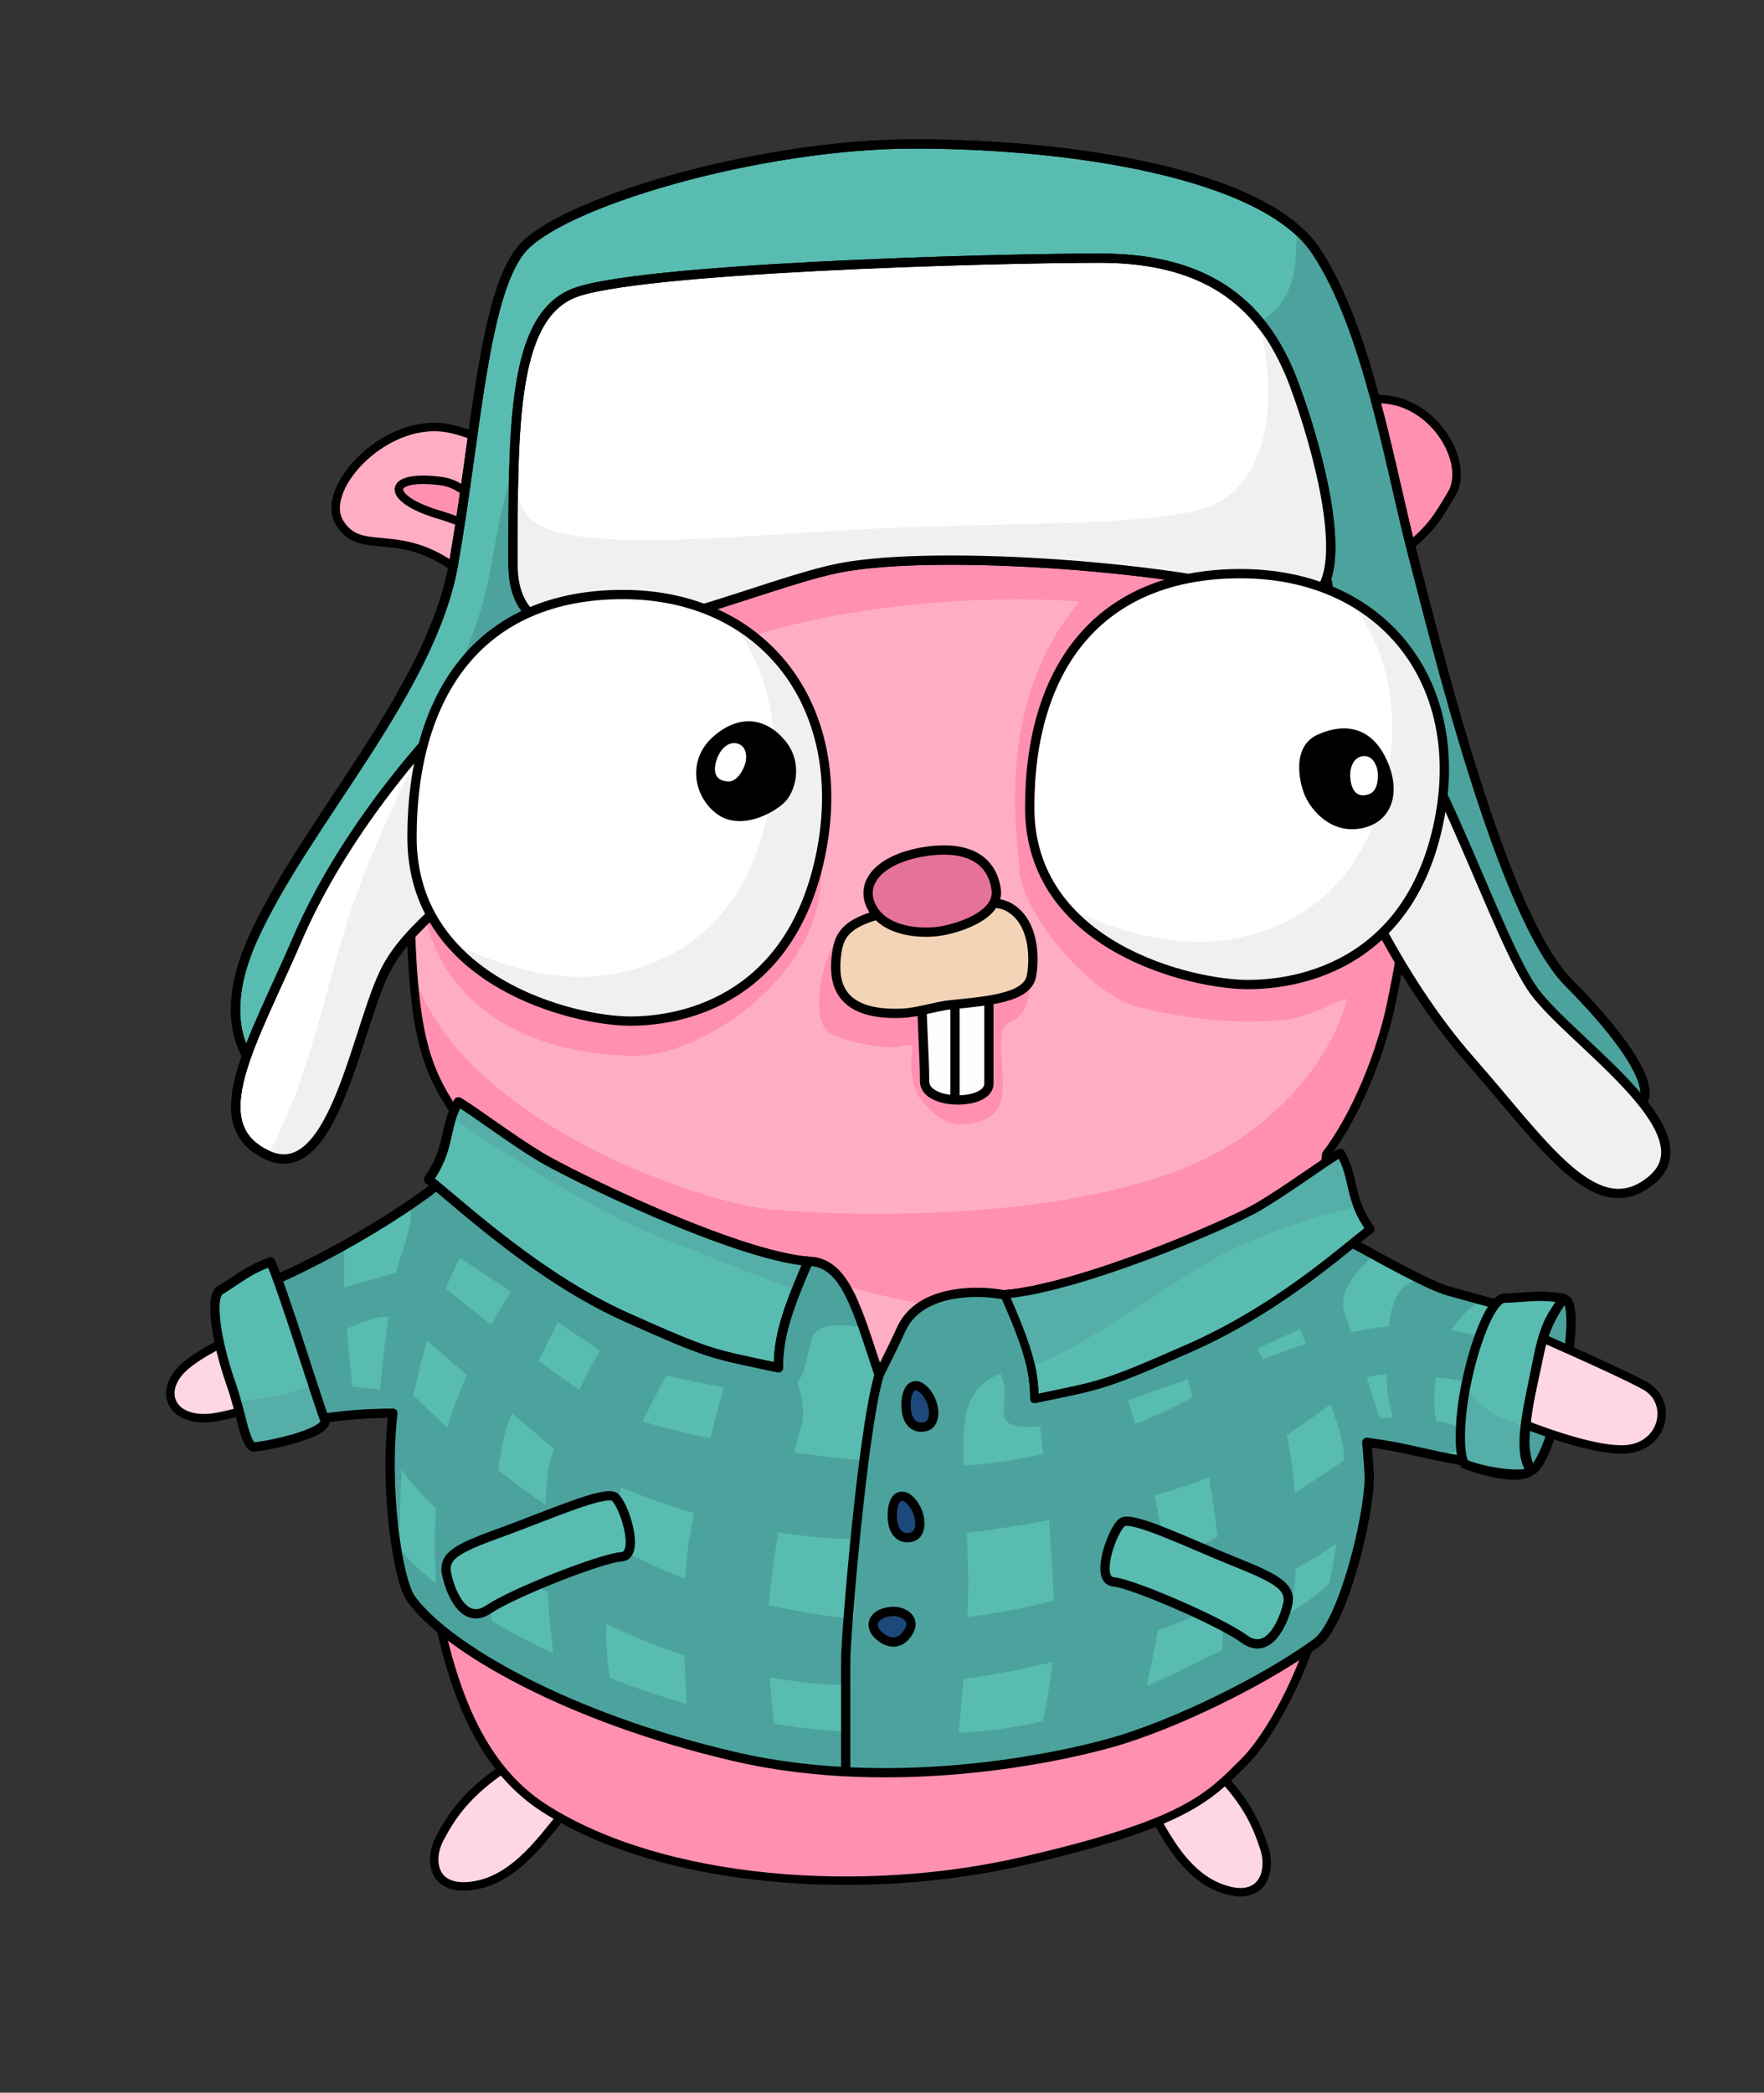 <?xml version="1.0" encoding="UTF-8"?>
<svg width="247px" height="293px" viewBox="0 0 247 293" version="1.1" xmlns="http://www.w3.org/2000/svg" xmlns:xlink="http://www.w3.org/1999/xlink">
    <rect x="0" y="0" width="247" height="293" fill="#333333" stroke="none"/>
    <!-- Generator: Sketch 54.1 (76490) - https://sketchapp.com -->
    <title>Gopher pink</title>
    <desc>Created with Sketch.</desc>
    <g id="Gopher-pink" stroke="none" stroke-width="1" fill="none" fill-rule="evenodd">
        <g id="gopher-pink" transform="translate(21.5, 19.813)">
            <path d="M44.499,228.319 C41.536,233.903 41.116,237.644 41.129,241.294 C41.142,244.945 44.002,248.664 48.958,244.476 C53.913,240.287 54.019,231.876 55.005,229.777" id="leg-2" stroke="#000000" stroke-width="1.183" fill="#FFD7E2" stroke-linecap="round" stroke-linejoin="round" transform="translate(48.067, 237.324) rotate(28) translate(-48.067, -237.324) "></path>
            <path d="M144.152,228.313 C141.187,233.907 140.763,237.652 140.772,241.306 C140.781,244.96 143.635,248.681 148.59,244.483 C153.544,240.285 153.658,231.865 154.646,229.763" id="leg-" stroke="#000000" stroke-width="1.183" fill="#FFD7E2" stroke-linecap="round" stroke-linejoin="round" transform="translate(147.709, 237.328) scale(-1, 1) rotate(18) translate(-147.709, -237.328) "></path>
            <g id="ear" transform="translate(151.83, 29.028)" stroke="#000000" stroke-linecap="round" stroke-linejoin="round" stroke-width="1.183">
                <path d="M8.399,6.855 C4.447,15.35 4.419,16.758 4.445,22.313 C4.472,27.867 15.254,33.365 21.877,26.996 C28.5,20.628 28.07,8.879 29.385,5.685" fill="#FF90B0" transform="translate(16.914, 17.769) rotate(211) translate(-16.914, -17.769) "></path>
                <path d="M10.842,28.32 C10.022,28.734 11.897,26.971 17.175,24.479 C22.453,21.986 24.564,17.764 16.64,18.804 C13.888,19.165 10.96,21.454 7.853,25.671" id="Path" fill="#FCDE32"></path>
            </g>
            <g id="ear-copy" transform="translate(39.588, 49.348) scale(-1, 1) translate(-39.588, -49.348) translate(22.172, 32.898)" stroke="#000000" stroke-linecap="round" stroke-linejoin="round" stroke-width="1.183">
                <path d="M13.682,7.663 C9.745,16.183 3.368,15.222 3.407,20.799 C3.447,26.376 16.972,30.289 23.589,23.911 C30.207,17.533 29.578,9.553 30.888,6.35" id="ear" fill="#FFADC3" transform="translate(17.147, 16.776) rotate(211) translate(-17.147, -16.776) "></path>
                <path d="M10.842,23.166 C10.022,23.582 9.786,21.509 17.175,19.304 C24.564,17.099 24.564,13.615 16.64,14.66 C13.888,15.023 10.96,17.678 7.853,22.626" id="Path" fill="#FF90B0"></path>
            </g>
            <g id="body" transform="translate(35.718, 42.574)">
                <path d="M17.117,20.054 C7.084,30.82 0.181,42.519 0.181,58.463 C0.181,84.715 2.631,87.382 7.816,95.458 C8.29,97.679 8.632,100.361 8.768,103.829 C8.945,108.324 5.478,114.874 4.836,119.226 C2.831,132.802 1.305,145.381 2.631,155.072 C5.043,172.703 9.52,184.759 19.08,190.833 C35.579,201.315 63.42,203.411 86.106,198.17 C108.791,192.929 111.984,189.306 117.041,184.254 C122.097,179.202 131.477,161.482 129.415,142.614 C127.352,123.746 126.421,117.147 128.483,99.244 C132.508,93.987 136.065,85.398 137.564,78.231 C141.78,58.07 141.78,44.473 132.508,33.597 C119.103,17.874 115.117,5.378 91.361,2.234 C67.605,-0.911 35.678,0.137 17.117,20.054 Z" fill="#FFADC3"></path>
                <path d="M21.146,16.193 C29.22,14.009 42.083,10.923 46.402,9.162 C52.589,6.641 96.93,9.086 98.992,9.086 C99.861,9.086 105.852,9.706 112.573,10.356 C119.948,16.131 124.581,24.3 132.508,33.597 C141.78,44.473 141.78,58.07 137.564,78.231 C136.065,85.398 132.508,93.987 128.483,99.244 C127.756,105.557 127.401,110.465 127.336,115.001 C112.363,118.117 95.113,120.318 83.524,121.045 C59.808,122.534 9.206,96.665 11.269,96.665 C11.818,96.665 5.933,94.83 2.605,84.642 C1.819,81.958 1.205,78.682 0.791,74.351 C8.03,95.033 41.119,106.034 50.527,106.92 C64.963,108.279 99.978,108.492 116.522,96.962 C124.682,91.274 129.477,84.352 131.374,77.646 C131.624,76.763 126.946,79.853 122.986,80.346 C117.149,81.071 109.382,80.448 102.221,78.618 C94.964,76.763 85.488,64.826 85.488,58.946 C85.488,55.862 81.618,36.305 93.964,21.824 C75.486,20.573 56.938,23.462 45.595,27.49 C45.03,27.69 47.332,27.526 54.788,40.149 C57.801,45.252 58.342,51.87 57.745,61.11 C56.818,75.473 40.215,85.431 31.966,85.431 C29.072,85.431 8.785,85.473 2.916,68.237 C0.992,62.586 3.801,49.095 11.343,27.763 C11.391,27.385 11.442,27.019 11.494,26.663 C13.222,24.405 15.107,22.211 17.117,20.054 C18.399,18.678 19.744,17.393 21.146,16.193 Z M127.34,164.199 C124.592,173.752 120.05,181.247 117.041,184.254 C111.984,189.306 108.791,192.929 86.106,198.17 C63.42,203.411 35.579,201.315 19.08,190.833 C11.166,185.804 6.735,176.676 4.075,163.679 C6.348,163.724 9.397,164.109 12.996,164.109 C24.119,164.109 50.529,168.032 57.91,166.67 C65.291,165.308 113.428,161.399 124.848,163.17 C125.849,163.326 126.678,163.678 127.34,164.199 Z M59.808,69.562 C61.87,66.796 79.9,66.14 83.524,67.488 C87.149,68.835 87.55,75.132 86.519,78.185 C85.488,81.238 83.447,80.059 83.042,82.319 C82.637,84.579 83.65,88.954 82.924,91.721 C82.198,94.487 79.262,95.035 77.337,95.035 C75.413,95.035 73.831,94.046 71.86,91.721 C70.545,90.17 70.112,87.55 70.56,83.859 C68.881,84.133 67.939,84.271 67.732,84.271 C67.422,84.271 61.672,83.859 58.941,82.212 C56.211,80.565 57.745,72.328 59.808,69.562 Z" id="shadow" fill="#FF90B0"></path>
                <path d="M17.117,20.054 C7.084,30.82 0.181,42.519 0.181,58.463 C0.181,84.715 2.631,87.382 7.816,95.458 C8.29,97.679 8.632,100.361 8.768,103.829 C8.945,108.324 5.478,114.874 4.836,119.226 C2.831,132.802 1.305,145.381 2.631,155.072 C5.043,172.703 9.52,184.759 19.08,190.833 C35.579,201.315 63.42,203.411 86.106,198.17 C108.791,192.929 111.984,189.306 117.041,184.254 C122.097,179.202 131.477,161.482 129.415,142.614 C127.352,123.746 126.421,117.147 128.483,99.244 C132.508,93.987 136.065,85.398 137.564,78.231 C141.78,58.07 141.78,44.473 132.508,33.597 C119.103,17.874 115.117,5.378 91.361,2.234 C67.605,-0.911 35.678,0.137 17.117,20.054 Z" id="body-over-shadow" stroke="#000000" stroke-width="1.183"></path>
            </g>
            <g id="hat" transform="translate(10.56, 0)">
                <path d="M31.444,59.155 C34.566,41.334 35.607,21.903 40.81,15.282 C46.013,8.661 74.11,0.34 95.963,0.34 C117.817,0.34 144.873,4.42 152.157,15.282 C159.442,26.144 162.564,45.662 165.685,57.593 C168.807,69.523 178.173,108.308 187.539,117.742 C196.904,127.176 202.107,135.635 194.823,135.635 C187.539,135.635 180.254,135.671 177.132,126.712 C174.01,117.753 159.442,83.11 156.32,75.813 C153.198,68.516 156.32,56.459 146.954,50.655 C137.588,44.851 88.679,42.68 78.273,44.851 C67.866,47.022 58.501,57.918 48.094,68.516 C37.688,79.113 26.241,96.778 19.998,103.067 C13.754,109.356 7.51,130.679 7.51,131.953 C7.51,133.227 -3.937,127.854 3.347,111.632 C10.632,95.409 28.323,76.975 31.444,59.155 Z" id="Path-7" stroke="#000000" stroke-width="1.3" fill="#59BCB0"></path>
                <path d="M36.648,59.689 C39.769,41.869 43.932,30.289 49.135,23.668 C54.338,17.047 113.654,27.192 135.507,27.192 C157.36,27.192 144.873,4.42 152.157,15.282 C159.442,26.144 162.564,45.662 165.685,57.593 C168.807,69.523 178.173,108.308 187.539,117.742 C196.904,127.176 202.107,135.635 194.823,135.635 C187.539,135.635 180.254,135.671 177.132,126.712 C174.01,117.753 159.442,83.11 156.32,75.813 C153.198,68.516 156.32,56.459 146.954,50.655 C137.588,44.851 88.679,42.68 78.273,44.851 C67.866,47.022 58.501,57.918 48.094,68.516 C37.688,79.113 26.241,96.778 19.998,103.067 C13.754,109.356 7.51,130.679 7.51,131.953 C7.51,133.227 4.388,129.951 11.673,113.728 C18.957,97.506 33.526,77.509 36.648,59.689 Z" id="Path-7-Copy" fill="#4CA39D"></path>
                <path d="M31.444,59.155 C34.566,41.334 35.607,21.903 40.81,15.282 C46.013,8.661 74.11,0.34 95.963,0.34 C117.817,0.34 144.873,4.42 152.157,15.282 C159.442,26.144 162.564,45.662 165.685,57.593 C168.807,69.523 178.173,108.308 187.539,117.742 C196.904,127.176 202.107,135.635 194.823,135.635 C187.539,135.635 180.254,135.671 177.132,126.712 C174.01,117.753 159.442,83.11 156.32,75.813 C153.198,68.516 156.32,56.459 146.954,50.655 C137.588,44.851 88.679,42.68 78.273,44.851 C67.866,47.022 58.501,57.918 48.094,68.516 C37.688,79.113 26.241,96.778 19.998,103.067 C13.754,109.356 7.51,130.679 7.51,131.953 C7.51,133.227 -3.937,127.854 3.347,111.632 C10.632,95.409 28.323,76.975 31.444,59.155 Z" id="Path-7-Copy-2" stroke="#000000" stroke-width="1.3"></path>
                <path d="M35.607,75.794 C27.282,83.529 15.835,97.136 9.591,111.632 C3.347,126.128 -3.937,137.651 5.429,141.924 C14.794,146.198 17.916,123.482 22.079,115.71 C26.241,107.939 35.607,104.431 39.769,92.963 C43.932,81.494 43.932,68.06 35.607,75.794 Z" id="Path-8" stroke="#000000" stroke-width="1.3" fill="#FFFFFF"></path>
                <g id="Group-4" transform="translate(0, 71.28)">
                    <path d="M35.607,4.514 C27.282,12.249 26.241,14.146 19.998,28.642 C13.754,43.138 12.713,57.277 5.429,70.644 C14.794,74.918 17.916,52.202 22.079,44.43 C26.241,36.659 35.607,33.151 39.769,21.683 C43.932,10.214 43.932,-3.22 35.607,4.514 Z" id="Path-8-Copy-2" fill="#F0F0F0"></path>
                    <path d="M184.924,9.469 C176.527,17.181 164.974,30.739 158.652,45.166 C152.331,59.593 144.971,71.068 154.381,75.29 C163.791,79.511 166.995,56.922 171.204,49.185 C175.413,41.448 196.703,22.125 200.922,10.713 C205.141,-0.699 193.321,1.758 184.924,9.469 Z" id="Path-8-Copy" stroke="#000000" stroke-width="1.3" fill="#F0F0F0" transform="translate(175.852, 39.362) rotate(-65) translate(-175.852, -39.362) "></path>
                    <path d="M35.607,4.514 C27.282,12.249 15.835,25.856 9.591,40.352 C3.347,54.848 -3.937,66.371 5.429,70.644 C14.794,74.918 17.916,52.202 22.079,44.43 C26.241,36.659 35.607,33.151 39.769,21.683 C43.932,10.214 43.932,-3.22 35.607,4.514 Z" id="Path-8-Copy-3" stroke="#000000" stroke-width="1.3"></path>
                </g>
                <g id="Group-3" transform="translate(38.455, 15.724)">
                    <path d="M1.314,43.431 C1.314,23.91 1.297,9.136 9.639,5.581 C17.981,2.026 67.914,0.607 83.524,0.607 C99.133,0.607 106.715,7.53 110.715,18.329 C114.714,29.128 120.907,52.441 108.346,48.203 C95.786,43.966 61.046,41.274 47.102,43.966 C33.157,46.657 1.314,62.952 1.314,43.431 Z" id="Path-6" stroke="#000000" stroke-width="1.3" fill="#FFFFFF"></path>
                    <path d="M1.314,43.431 C2.048,40.185 1.314,35.612 1.314,32.125 C2.847,34.478 1.313,38.365 10.747,39.58 C21.727,40.993 38.205,39.046 54.214,38.374 C71.549,37.647 88.334,38.055 96.988,35.966 C109.544,32.936 107.733,15.024 105.377,8.726 C104.76,7.077 110.637,20.088 110.715,18.329 C114.714,29.128 120.907,52.441 108.346,48.203 C95.786,43.966 61.046,41.274 47.102,43.966 C33.157,46.657 1.314,62.952 1.314,43.431 Z" id="Path-6-Copy" fill="#F0F0F0"></path>
                    <path d="M1.314,43.431 C1.314,23.91 1.297,9.136 9.639,5.581 C17.981,2.026 67.914,0.607 83.524,0.607 C99.133,0.607 106.715,7.53 110.715,18.329 C114.714,29.128 120.907,52.441 108.346,48.203 C95.786,43.966 61.046,41.274 47.102,43.966 C33.157,46.657 1.314,62.952 1.314,43.431 Z" id="Path-6-Copy-2" stroke="#000000" stroke-width="1.3"></path>
                </g>
            </g>
            <g id="face" transform="translate(35.718, 59.991)">
                <g id="teeth" transform="translate(71.704, 56.346)" stroke="#000000" stroke-width="1.3">
                    <path d="M0.151,2.89 C0.151,7.02 0.541,11.817 0.541,15.244 C0.541,18.67 9.542,18.67 9.542,15.581 C9.542,12.492 9.542,5.98 9.542,2.89 C9.542,-0.199 0.151,-1.24 0.151,2.89 Z" id="tooth-2" fill="#FEFEFE"></path>
                    <path d="M4.799,2.873 L4.799,17.641" id="tooth"></path>
                </g>
                <path d="M59.925,53.602 C59.473,56.799 59.448,62.186 68.892,61.983 C71.13,61.935 73.809,61.076 75.635,60.927 C81.515,60.447 86.591,60.075 87.182,57.009 C87.642,54.627 87.735,49.547 84.219,47.419 C81.803,45.956 75.705,46.774 71.646,47.199 C61.681,48.244 60.377,50.404 59.925,53.602 Z" id="mug" stroke="#000000" stroke-width="1.3" fill="#F3D4B7" transform="translate(73.593, 54.287) rotate(-1) translate(-73.593, -54.287) "></path>
                <path d="M64.352,45.965 C64.346,49.742 70.639,50.675 73.157,50.67 C75.675,50.666 80.713,49.713 81.979,45.934 C83.245,42.155 79.473,39.329 73.178,39.34 C66.883,39.351 64.359,42.189 64.352,45.965 Z" id="nose" stroke="#000000" stroke-width="1.3" fill="#E57299" transform="translate(73.287, 45.005) scale(-1, 1) rotate(8) translate(-73.287, -45.005) "></path>
                <g id="eye-2" transform="translate(86.602, 0)">
                    <path d="M0.361,33.245 C0.361,52.751 22.975,58.041 30.92,58.041 C38.866,58.041 53.688,54.735 57.66,35.229 C61.633,15.723 49.753,0.515 29.889,0.515 C10.026,0.515 0.361,13.739 0.361,33.245 Z" fill="#FFFFFF"></path>
                    <path d="M45.002,4.106 C55.323,9.725 60.478,21.396 57.66,35.229 C53.688,54.735 38.866,58.041 30.92,58.041 C25.299,58.041 12.334,55.393 5.231,46.935 C11.907,50.751 19.619,52.09 23.617,52.09 C31.562,52.09 46.384,48.784 50.357,29.278 C52.397,19.262 50.257,10.378 45.002,4.106 Z" id="shadow" fill="#F0F0F0"></path>
                    <path d="M0.361,33.245 C0.361,52.751 22.975,58.041 30.92,58.041 C38.866,58.041 53.688,54.735 57.66,35.229 C61.633,15.723 49.753,0.515 29.889,0.515 C10.026,0.515 0.361,13.739 0.361,33.245 Z" id="eye-copy-3" stroke="#000000" stroke-width="1.3"></path>
                    <path d="M37.381,30.354 C37.361,34.518 42.516,35.534 44.58,35.524 C46.644,35.514 50.777,34.452 51.829,30.283 C52.881,26.113 49.8,23.005 44.64,23.03 C39.48,23.056 37.401,26.189 37.381,30.354 Z" id="pupil-2" fill="#000000" transform="translate(44.708, 29.277) rotate(66) translate(-44.708, -29.277) "></path>
                    <path d="M45.43,30.814 C44.361,30.001 44.139,28.887 45.59,27.625 C47.04,26.364 48.711,26.216 49.49,27.281 C50.269,28.346 49.376,29.559 48.796,30.063 C48.216,30.568 46.498,31.626 45.43,30.814 Z" id="white-of-the-eye-copy" fill="#FFFFFF" transform="translate(47.18, 28.841) rotate(-58) translate(-47.18, -28.841) "></path>
                </g>
                <g id="eye" transform="translate(0, 3.089)">
                    <path d="M0.473,34.327 C0.473,54.579 23.087,60.071 31.033,60.071 C38.978,60.071 53.8,56.639 57.773,36.387 C61.745,16.135 49.866,0.346 30.002,0.346 C10.138,0.346 0.473,14.076 0.473,34.327 Z" fill="#FFFFFF"></path>
                    <path d="M45.114,4.074 C55.435,9.908 60.59,22.025 57.773,36.387 C53.8,56.639 38.978,60.071 31.033,60.071 C25.411,60.071 12.446,57.322 5.343,48.541 C12.019,52.502 19.731,53.893 23.729,53.893 C31.674,53.893 46.496,50.46 50.469,30.208 C52.509,19.809 50.369,10.586 45.114,4.074 Z" id="shadow" fill="#F0F0F0"></path>
                    <path d="M0.473,34.327 C0.473,54.579 23.087,60.071 31.033,60.071 C38.978,60.071 53.8,56.639 57.773,36.387 C61.745,16.135 49.866,0.346 30.002,0.346 C10.138,0.346 0.473,14.076 0.473,34.327 Z" id="eye-copy-3" stroke="#000000" stroke-width="1.3"></path>
                    <path d="M43.134,31.04 C39.86,28.606 38.931,23.416 42.747,20.153 C46.563,16.89 50.264,17.787 52.774,20.874 C55.285,23.961 54.192,27.989 52.568,29.515 C50.943,31.04 46.407,33.474 43.134,31.04 Z" id="pupil" fill="#000000"></path>
                    <path d="M43.293,25.864 C42.201,25.043 41.975,23.917 43.455,22.642 C44.936,21.368 46.644,21.219 47.439,22.295 C48.235,23.372 47.323,24.596 46.731,25.106 C46.138,25.616 44.384,26.685 43.293,25.864 Z" id="white-of-the-eye" fill="#FFFFFF" transform="translate(45.08, 23.871) rotate(-34) translate(-45.08, -23.871) "></path>
                </g>
            </g>
            <path d="M197.751,162.174 C195.207,161.041 190.968,164.818 190.887,169.798 C190.805,174.778 188.633,184.602 192.144,186.165 C195.655,187.729 200.295,163.306 197.751,162.174 Z" id="Path-11" stroke="#000000" stroke-width="1.3" fill="#4CA39D"></path>
            <path d="M16.112,160.538 C14.034,164.874 7.776,171.161 5.701,176.273 C3.625,181.385 7.823,184.692 13.041,180.504 C18.259,176.316 23.718,168.975 24.757,166.876" id="hand" stroke="#000000" stroke-width="1.183" fill="#FFD7E2" stroke-linecap="round" stroke-linejoin="round" transform="translate(14.958, 171.473) rotate(28) translate(-14.958, -171.473) "></path>
            <path d="M197.863,162.67 C195.992,166.23 189.778,177.055 187.91,181.253 C186.042,185.451 191.107,189.874 195.806,186.438 C200.505,183.002 206.616,172.131 207.552,170.407" id="hand-2" stroke="#000000" stroke-width="1.183" fill="#FFD7E2" stroke-linecap="round" stroke-linejoin="round" transform="translate(197.532, 175.169) scale(-1, 1) rotate(37) translate(-197.532, -175.169) "></path>
            <g id="jacket" transform="translate(8.625, 137.399)">
                <path d="M112.242,24.572 C120.636,28.451 138.515,15.898 141.663,14.805 C143.761,14.077 148.766,10.929 156.46,5.056 C157.736,11.012 158.321,14.687 158.433,16.386 C163.542,19.149 169.92,22.786 172.742,23.558 C179.214,25.331 183.56,26.556 185.779,27.233 C185.078,34.149 183.999,37.619 183.519,40.965 C183.2,43.186 183.417,46.28 183.195,46.927 C182.364,49.357 170.804,46.556 166.842,45.684 C165.153,45.312 163.29,44.994 161.255,44.732 C161.465,47.071 161.597,48.856 161.597,49.673 C161.597,55.204 157.892,70.097 154.253,72.766 C148.061,77.305 136.74,83.204 127.298,86.238 C120.32,88.481 95.872,94.123 72.688,88.716 C49.503,83.309 32.526,73.596 27.471,66.695 C25.511,64.019 23.664,51.045 24.892,40.65 C19.53,40.632 14.985,41.38 14.957,41.428 C14.915,41.502 5.704,46.71 4.624,44.38 C3.903,42.827 2.362,36.388 0,25.065 C3.862,23.968 8.057,22.294 12.583,20.045 C19.088,16.812 25.391,12.96 29.891,9.652 C33.681,6.716 32.696,4.239 34.002,-5.68434189e-14 C43.094,8.413 48.69,12.984 50.788,13.712 C53.345,14.6 69.651,19.382 83.034,19.382 C88.291,19.382 89.933,26.282 92.971,35.29 C94.295,32.654 95.335,30.507 96.092,28.849 C99.112,22.23 110.048,23.558 112.242,24.572 Z" id="Path" stroke="#000000" fill="#59BCB0" stroke-linecap="round" stroke-linejoin="round"></path>
                <path d="M78.863,57.335 C78.255,60.944 77.751,64.567 77.514,67.504 C81.447,68.431 85.423,69.07 89.443,69.421 C89.715,64.004 89.851,60.763 89.851,59.699 C89.851,59.381 89.883,58.903 89.941,58.297 C86.158,58.258 82.432,57.901 78.863,57.335 Z M81.099,46.149 C84.566,46.629 88.062,47.031 91.41,47.339 C92.191,41.962 92.971,36.637 92.971,35.29 C92.971,32.596 96.626,28.009 97.652,26.681 C98.679,25.353 100.703,25.696 103.596,24.572 C105.525,23.823 108.225,23.823 111.695,24.572 C112.873,26.051 113.829,27.361 114.563,28.502 L132.388,24.657 C130.187,16.904 131.271,16.498 138.092,22.448 L158.15,14.425 L161.739,19.001 C158.542,21.966 157.346,24.526 158.15,26.681 C158.372,27.275 158.681,28.147 159.077,29.297 C161.01,28.898 162.794,28.635 164.299,28.528 C164.728,25.088 165.69,23.044 167.598,22.23 C168.838,21.702 170.238,22.737 172.742,23.558 C173.637,23.852 175.319,24.19 177.787,24.572 C175.887,25.575 174.322,27.076 173.091,29.076 C174.635,29.321 176.2,29.641 177.787,30.036 L175.667,36.281 C173.948,35.992 172.366,35.759 170.92,35.584 C170.665,37.402 170.603,39.505 170.947,41.74 C172.838,42.075 174.098,42.481 174.106,42.607 C174.141,43.105 175.996,45.747 173.762,46.038 C173.431,46.081 173.059,46.104 172.657,46.11 C173.051,46.565 173.534,47.038 174.106,47.529 L167.598,45.859 C167.555,45.814 167.513,45.767 167.471,45.721 C164.474,45.366 161.742,44.973 161.624,45.495 C161.623,45.499 161.622,45.503 161.622,45.506 C160.998,52.944 160.479,57.133 160.064,58.072 C159.623,59.07 158.422,62.864 156.46,69.456 C156.237,69.759 156.031,70.038 155.839,70.293 C155.067,72.073 154.305,73.422 153.823,73.5 C153.393,73.568 151.459,74.623 148.758,76.116 C148.663,76.373 148.566,76.625 148.467,76.871 C145.096,78.47 142.963,79.621 140.512,80.617 C134.368,83.874 127.825,87.019 124.975,87.019 C123.424,87.019 121.105,87.403 118.272,87.938 L114.816,88.875 C114.837,88.78 114.858,88.686 114.88,88.592 C111.477,89.25 107.597,89.982 103.55,90.503 C103.534,90.642 103.518,90.782 103.502,90.922 C102.178,90.907 101.023,90.897 100.037,90.892 C96.102,91.252 92.095,91.345 88.291,90.922 C84.975,90.553 80.878,89.836 76.49,88.904 L66.431,87.019 C66.418,86.85 66.404,86.682 66.391,86.515 C62.147,85.415 57.971,84.215 54.263,83.023 C52.137,82.832 50.477,82.342 49.283,81.555 C49.18,81.487 49.077,81.37 48.976,81.21 C45.375,79.88 42.672,78.636 41.482,77.645 C40.302,76.663 38.847,75.631 37.325,74.612 C35.111,73.765 33.502,72.721 32.497,71.482 C29.772,69.724 27.606,68.254 27.439,67.504 C27.093,65.943 25.879,63.106 25.879,59.699 C27.064,61.184 28.775,62.807 30.919,64.492 C30.757,61.512 30.707,57.73 30.892,53.954 C28.451,51.625 26.823,49.691 26.133,48.495 C25.967,50.643 25.885,52.996 25.879,55.796 C25.023,61.069 24.624,57.245 24.683,44.324 C24.681,44.277 24.681,44.233 24.683,44.19 C24.688,43.124 24.697,41.997 24.708,40.808 L22.759,40.808 C22.787,40.491 22.816,40.177 22.844,39.867 L19.605,40.508 C19.616,40.608 19.627,40.708 19.638,40.808 L17.773,40.871 L14.957,41.428 L13.397,36.281 L13.413,36.283 L8.78,22.23 L18.078,16.766 C18.078,17.444 18.078,19.266 18.078,22.23 C18.078,22.486 18.082,22.765 18.089,23.068 C21.116,22.128 23.524,21.45 25.314,21.035 C25.502,20.216 25.691,19.538 25.879,19.001 C26.744,16.537 27.249,14.707 27.395,13.513 C27.405,12.871 27.42,12.134 27.439,11.302 L31.305,8.96 L31.305,5.058 L78.14,19.001 C81.403,19.255 83.899,19.811 85.628,20.669 C88.222,21.956 90.631,28.475 89.851,28.475 C89.071,28.475 84.564,27.695 83.61,30.036 C82.978,31.588 82.931,34.511 81.547,36.306 C82.278,38.632 82.598,40.845 82.049,42.584 C81.773,43.46 81.447,44.686 81.099,46.149 Z M24.253,27.141 C22.418,27.095 20.411,27.937 18.445,28.827 C18.632,31.085 18.89,33.785 19.22,36.928 L23.081,37.358 C23.472,33.345 23.862,29.939 24.253,27.141 Z M164.008,35.207 C162.862,35.266 161.934,35.416 161.223,35.657 C161.784,37.344 162.413,39.247 163.11,41.364 C163.718,41.303 164.33,41.268 164.936,41.254 C164.356,39.499 164.047,37.483 164.008,35.207 Z M29.649,30.478 C29.448,31.178 29.261,31.878 29.088,32.578 C28.579,34.643 28.136,36.463 27.757,38.155 C29.333,39.703 30.917,41.193 32.509,42.627 C33.135,40.483 34.087,37.947 35.244,35.301 C33.119,33.49 31.142,31.793 29.649,30.478 Z M32.266,23.186 C33.971,24.552 36.216,26.347 38.678,28.27 C39.557,26.648 40.473,25.078 41.398,23.624 C38.784,21.91 36.253,20.239 34.293,18.9 C33.558,20.327 32.882,21.755 32.266,23.186 Z M67.061,54.65 C63.109,53.485 59.611,52.19 56.782,51.004 C56.344,53.494 55.958,56.337 55.643,59.134 C58.996,60.931 62.384,62.5 65.806,63.84 C65.936,61.652 66.145,59.73 66.431,58.072 C66.621,56.976 66.833,55.827 67.061,54.65 Z M69.352,44.168 C69.99,41.527 70.635,39.059 71.223,37.017 C68.628,36.567 65.759,35.976 63.144,35.35 C61.906,37.697 60.767,39.992 59.856,41.782 C62.547,42.64 65.797,43.443 69.352,44.168 Z M47.459,45.636 C46.03,44.423 43.94,42.661 41.632,40.713 C41.58,40.805 41.529,40.888 41.482,40.965 C40.736,42.162 40.119,45.144 39.635,48.618 C41.829,50.334 44.038,51.945 46.263,53.452 C46.349,50.821 46.559,48.656 46.916,47.359 C47.062,46.831 47.245,46.254 47.459,45.636 Z M50.997,37.369 C51.908,35.497 52.883,33.621 53.845,31.888 C52.633,31.016 50.499,29.593 47.998,27.948 C47.058,29.721 46.139,31.572 45.291,33.316 C47.275,34.785 49.225,36.181 50.997,37.369 Z M105.246,57.394 C105.362,59.738 105.454,62.106 105.454,64.382 C105.454,65.837 105.418,67.434 105.348,69.172 C109.333,68.708 113.358,67.945 117.423,66.885 C117.293,63.778 117.065,59.766 116.762,55.635 C113.049,56.333 109.168,56.937 105.246,57.394 Z M104.793,47.966 C108.483,47.804 112.264,47.206 115.95,46.336 C115.808,44.976 115.658,43.676 115.503,42.47 C114.98,42.544 114.51,42.584 114.105,42.584 C109.435,42.584 110.533,40.874 110.533,37.752 C110.533,36.953 110.36,36.087 110.015,35.153 C107.973,35.848 106.369,37.117 105.454,39.704 C104.81,41.523 104.701,44.471 104.793,47.966 Z M131.507,52.171 C132.204,55.218 132.629,57.727 132.781,59.699 C132.825,60.271 132.851,60.873 132.859,61.506 C135.35,60.425 137.855,59.237 140.375,57.942 C140.05,55.173 139.637,52.37 139.169,49.644 C137.052,50.462 134.456,51.323 131.507,52.171 Z M128.828,42.179 C131.845,40.952 134.571,39.662 136.846,38.451 C136.625,37.559 136.402,36.705 136.181,35.895 C135.763,36.055 135.398,36.186 135.099,36.281 C133.866,36.673 131.058,37.739 127.824,38.886 C128.177,40.021 128.512,41.118 128.828,42.179 Z M150.061,43.717 C150.592,46.339 150.966,49.056 151.191,51.784 C153.312,50.46 155.443,49.063 157.584,47.593 C157.741,47.485 157.921,47.311 158.124,47.07 C157.98,44.558 157.255,42.222 156.16,39.42 C154.433,40.724 152.344,42.219 150.061,43.717 Z M146.73,33.123 C148.662,32.308 150.699,31.576 152.725,30.946 C152.465,30.276 152.2,29.578 151.93,28.849 C150.645,29.435 148.424,30.473 145.98,31.598 C146.24,32.093 146.49,32.602 146.73,33.123 Z M77.665,77.639 C77.815,79.636 78.022,81.804 78.285,84.142 C80.838,84.56 83.398,84.874 85.946,85.068 C86.851,85.136 87.736,85.198 88.603,85.253 C88.73,82.945 88.847,80.791 88.954,78.791 C88.733,78.785 88.512,78.778 88.291,78.771 C84.65,78.641 81.102,78.246 77.665,77.639 Z M65.718,74.594 C61.853,73.305 58.19,71.79 54.767,70.143 C54.752,70.616 54.744,71.04 54.744,71.407 C54.744,73.433 54.922,75.539 55.276,77.726 C58.725,79.072 62.333,80.305 66.033,81.366 C65.887,78.97 65.782,76.713 65.718,74.594 Z M46.532,65.692 C43.59,63.921 40.909,62.103 38.524,60.331 C38.416,62.143 38.361,63.593 38.361,64.382 C38.361,65.737 38.482,67.527 38.723,69.752 C41.349,71.302 44.248,72.841 47.355,74.312 C47.011,71.761 46.729,68.764 46.532,65.692 Z M104.798,77.864 C104.607,80.212 104.374,82.727 104.099,85.41 C108.401,85.156 112.245,84.614 115.91,83.783 C116.558,80.552 117.014,77.783 117.277,75.477 C113.224,76.462 109.04,77.282 104.798,77.864 Z M131.991,71.046 C131.6,73.426 131.077,76.026 130.422,78.845 C133.604,77.452 136.933,75.842 140.587,74.014 C140.718,73.949 140.849,73.883 140.978,73.818 C141.141,71.88 141.177,69.723 141.11,67.431 C138.29,68.66 135.232,69.882 131.991,71.046 Z M151.317,62.425 C151.19,64.528 150.971,66.565 150.664,68.493 C153.545,66.694 155.126,65.387 156.053,64.392 C156.373,62.667 156.693,60.781 156.984,58.897 C155.54,59.939 153.625,61.14 151.317,62.425 Z" id="Combined-Shape" fill="#4CA39D"></path>
                <path d="M92.971,35.29 C90.631,43.134 88.291,71.85 88.291,75.31 C88.291,77.617 88.291,82.821 88.291,90.922" id="Path-9" stroke="#000000" stroke-width="1.3"></path>
                <path d="M112.242,24.572 C120.636,28.451 138.515,15.898 141.663,14.805 C143.761,14.077 148.766,10.929 156.46,5.056 C157.736,11.012 158.321,14.687 158.433,16.386 C163.542,19.149 169.92,22.786 172.742,23.558 C179.214,25.331 183.56,26.556 185.779,27.233 C185.078,34.149 183.999,37.619 183.519,40.965 C183.2,43.186 183.417,46.28 183.195,46.927 C182.364,49.357 170.804,46.556 166.842,45.684 C165.153,45.312 163.29,44.994 161.255,44.732 C161.465,47.071 161.597,48.856 161.597,49.673 C161.597,55.204 157.892,70.097 154.253,72.766 C148.061,77.305 136.74,83.204 127.298,86.238 C120.32,88.481 95.872,94.123 72.688,88.716 C49.503,83.309 32.526,73.596 27.471,66.695 C25.511,64.019 23.664,51.045 24.892,40.65 C19.53,40.632 14.985,41.38 14.957,41.428 C14.915,41.502 5.704,46.71 4.624,44.38 C3.903,42.827 2.362,36.388 0,25.065 C3.862,23.968 8.057,22.294 12.583,20.045 C19.088,16.812 25.391,12.96 29.891,9.652 C33.681,6.716 32.696,4.239 34.002,-5.68434189e-14 C43.094,8.413 48.69,12.984 50.788,13.712 C53.345,14.6 69.651,19.382 83.034,19.382 C88.291,19.382 89.933,26.282 92.971,35.29 C94.295,32.654 95.335,30.507 96.092,28.849 C99.112,22.23 110.048,23.558 112.242,24.572 Z" id="outline-jacket" stroke="#000000" stroke-width="1.3" stroke-linecap="round" stroke-linejoin="round"></path>
                <path d="M35.241,58.072 C39.442,58.072 52.404,55.17 54.744,53.782 C57.085,52.394 59.197,59.699 58.645,61.26 C58.094,62.821 49.283,64.382 43.042,65.943 C36.801,67.504 34.186,68 33.153,65.553 C32.12,63.106 31.04,58.072 35.241,58.072 Z" id="Path-13" stroke="#000000" stroke-width="1.3" fill="#59BCB0" transform="translate(45.475, 60.429) scale(1, -1) rotate(34) translate(-45.475, -60.429) "></path>
                <path d="M126.96,61.975 C131.161,61.975 144.123,59.072 146.463,57.684 C148.804,56.296 150.915,63.601 150.364,65.163 C149.813,66.724 141.002,68.285 134.761,69.846 C128.52,71.407 125.905,71.903 124.872,69.456 C123.839,67.009 122.759,61.975 126.96,61.975 Z" id="pocekt" stroke="#000000" stroke-width="1.3" fill="#59BCB0" transform="translate(137.193, 64.332) rotate(-144) translate(-137.193, -64.332) "></path>
            </g>
            <path d="M105.369,176.871 C105.369,174.174 106.777,173.385 108.184,175.128 C109.591,176.871 109.591,179.484 108.184,179.899 C106.777,180.314 105.369,179.568 105.369,176.871 Z" id="button" stroke="#000000" stroke-width="1.3" fill="#1D487A"></path>
            <path d="M103.434,192.336 C103.434,189.639 104.841,188.85 106.249,190.593 C107.656,192.336 107.656,194.95 106.249,195.365 C104.841,195.78 103.434,195.034 103.434,192.336 Z" id="button-copy-6" stroke="#000000" stroke-width="1.3" fill="#1D487A"></path>
            <path d="M101.121,207.539 C101.13,205.27 102.794,204.6 104.449,206.06 C106.104,207.519 106.096,209.718 104.433,210.073 C102.771,210.429 101.112,209.808 101.121,207.539 Z" id="button-copy-7" stroke="#000000" stroke-width="1.3" fill="#1D487A" transform="translate(103.403, 207.727) rotate(-54) translate(-103.403, -207.727) "></path>
            <g id="collar" transform="translate(118.932, 141.27)">
                <path d="M4.407,34.774 C13.812,32.805 13.812,33.065 25.829,27.787 C37.847,22.509 46.207,15.151 51.432,10.993 C48.297,6.609 49.342,3.939 47.252,0.342 C45.162,1.517 39.937,5.417 35.757,7.885 C31.577,10.354 10.677,19.295 0.227,20.137 C3.362,27.307 4.407,30.593 4.407,34.774 Z" id="Path-3" stroke="#000000" stroke-width="1.183" fill="#59BCB0" stroke-linecap="round" stroke-linejoin="round"></path>
                <path d="M33.667,13.104 C45.684,7.826 49.924,8.511 49.539,7.43 C48.642,4.919 48.713,2.857 47.252,0.342 C45.162,1.517 39.937,5.417 35.757,7.885 C31.577,10.354 10.677,19.295 0.227,20.137 C0.913,21.707 1.499,23.091 1.996,24.338 C2.509,25.625 3.362,27.787 4.407,29.918 C10.982,28.163 25.124,16.856 33.667,13.104 Z" id="Path-3-Copy-2" fill="#55AEA8"></path>
                <path d="M4.407,34.774 C13.812,32.805 13.812,33.065 25.829,27.787 C37.847,22.509 46.207,15.151 51.432,10.993 C48.297,6.609 49.342,3.939 47.252,0.342 C45.162,1.517 39.937,5.417 35.757,7.885 C31.577,10.354 10.677,19.295 0.227,20.137 C3.362,27.307 4.407,30.593 4.407,34.774 Z" id="Path-3-Copy-4" stroke="#000000" stroke-width="1.183" stroke-linecap="round" stroke-linejoin="round"></path>
            </g>
            <g id="collar" transform="translate(37.653, 133.529)">
                <path d="M5.031,38.161 C14.409,36.156 14.409,36.42 26.393,31.045 C38.376,25.669 48.796,16.025 54.006,11.789 C50.88,7.324 51.922,4.605 49.838,0.941 C47.754,2.138 42.544,6.11 38.376,8.624 C34.208,11.138 11.283,22.395 0.863,23.253 C3.989,30.556 5.031,33.903 5.031,38.161 Z" id="Path-3-Copy" stroke="#000000" stroke-width="1.3" fill="#59BCB0" stroke-linecap="round" stroke-linejoin="round" transform="translate(27.435, 19.551) scale(-1, 1) translate(-27.435, -19.551) "></path>
                <path d="M22.476,20.776 C33.939,16.923 54.123,3.31 54.006,2.964 C53.785,2.312 53.5,1.644 53.1,0.941 C51.016,2.138 45.806,6.11 41.638,8.624 C37.47,11.138 14.545,22.395 4.125,23.253 C4.771,24.763 5.329,26.104 5.806,27.318 C8.93,26.151 16.224,23.33 22.476,20.776 Z" id="Path-3-Copy-7" fill="#55AEA8" transform="translate(29.066, 14.13) scale(-1, 1) translate(-29.066, -14.13) "></path>
                <path d="M5.031,38.161 C14.409,36.156 14.409,36.42 26.393,31.045 C38.376,25.669 48.796,16.025 54.006,11.789 C50.88,7.324 51.922,4.605 49.838,0.941 C47.754,2.138 42.544,6.11 38.376,8.624 C34.208,11.138 11.283,22.395 0.863,23.253 C3.989,30.556 5.031,33.903 5.031,38.161 Z" id="Path-3-Copy-8" stroke="#000000" stroke-width="1.3" stroke-linecap="round" stroke-linejoin="round" transform="translate(27.435, 19.551) scale(-1, 1) translate(-27.435, -19.551) "></path>
            </g>
            <g id="sleeve-rolled" transform="translate(190.359, 174.197) scale(1, -1) rotate(156) translate(-190.359, -174.197) translate(174.747, 157.61)">
                <path d="M8.608,26.209 C9.863,27.626 16.024,24.354 21.038,20.413 C24.874,17.398 27.962,13.881 28.131,12.436 C26.761,9.498 23.122,4.692 21.688,5.973 C21.321,6.3 21.228,7.574 19.305,9.619 C17.058,12.009 12.808,15.313 10.24,17.253 C6.409,20.147 4.792,20.274 2.468,20.826 C4.586,23.415 5.814,23.978 8.608,26.209 Z" id="Path-3-Copy-3" stroke="#000000" stroke-width="1.183" fill="#59BCB0" stroke-linejoin="round" transform="translate(15.299, 16.153) scale(-1, 1) rotate(115) translate(-15.299, -16.153) "></path>
                <path d="M13.685,31.955 C17.521,28.94 20.609,25.424 20.778,23.979 C19.407,21.04 15.768,16.234 14.334,17.515 C13.894,17.909 13.237,20.593 10.959,22.303 C12.702,26.04 13.642,25.394 13.685,31.955 Z" id="Path-3-Copy-5" fill="#55AEA8" transform="translate(15.869, 24.629) scale(-1, 1) rotate(115) translate(-15.869, -24.629) "></path>
                <path d="M8.551,26.298 C9.806,27.715 15.967,24.442 20.981,20.502 C24.817,17.487 27.905,13.97 28.074,12.525 C26.704,9.587 21.897,4.345 21.631,6.062 C21.098,9.506 15.203,13.366 9.814,17.496 C7.177,19.516 4.735,20.363 2.411,20.915 C4.53,23.504 5.757,24.067 8.551,26.298 Z" id="Path-3-Copy-6" stroke="#000000" stroke-width="1.3" stroke-linejoin="round" transform="translate(15.243, 16.179) scale(-1, 1) rotate(115) translate(-15.243, -16.179) "></path>
            </g>
            <g id="sleeve-rolled-copy" transform="translate(16.62, 170.461) scale(-1, 1) rotate(6) translate(-16.62, -170.461) translate(1.62, 154.461)">
                <path d="M8.557,25.326 C9.777,26.717 15.691,23.568 20.497,19.759 C24.173,16.845 27.308,14.927 27.461,13.519 C26.12,10.644 22.397,4.442 21.024,5.682 C19.651,6.921 5.045,17.619 2.603,20.035 C4.662,22.575 5.849,23.131 8.557,25.326 Z" id="Path-3-Copy-3" fill="#59BCB0" transform="translate(15.032, 15.591) scale(-1, 1) rotate(115) translate(-15.032, -15.591) "></path>
                <path d="M15.641,29.678 C17.213,27.998 19.737,26.321 19.826,25.503 C18.485,22.628 14.762,16.426 13.389,17.666 C12.968,18.046 11.297,19.32 9.115,20.971 C12.623,23.441 14.508,30.888 15.641,29.678 Z" id="Path-3-Copy-5" fill="#55AEA8" transform="translate(14.47, 23.657) scale(-1, 1) rotate(115) translate(-14.47, -23.657) "></path>
                <path d="M8.43,25.526 C9.649,26.917 15.564,23.768 20.37,19.959 C24.046,17.045 27.633,15.481 27.786,14.074 C26.445,11.198 22.27,4.642 20.897,5.881 C19.524,7.121 4.918,17.819 2.476,20.234 C4.535,22.774 5.722,23.331 8.43,25.526 Z" id="Path-3-Copy-6" stroke="#000000" stroke-width="1.3" stroke-linejoin="round" transform="translate(15.131, 15.794) scale(-1, 1) rotate(115) translate(-15.131, -15.794) "></path>
            </g>
        </g>
    </g>
</svg>